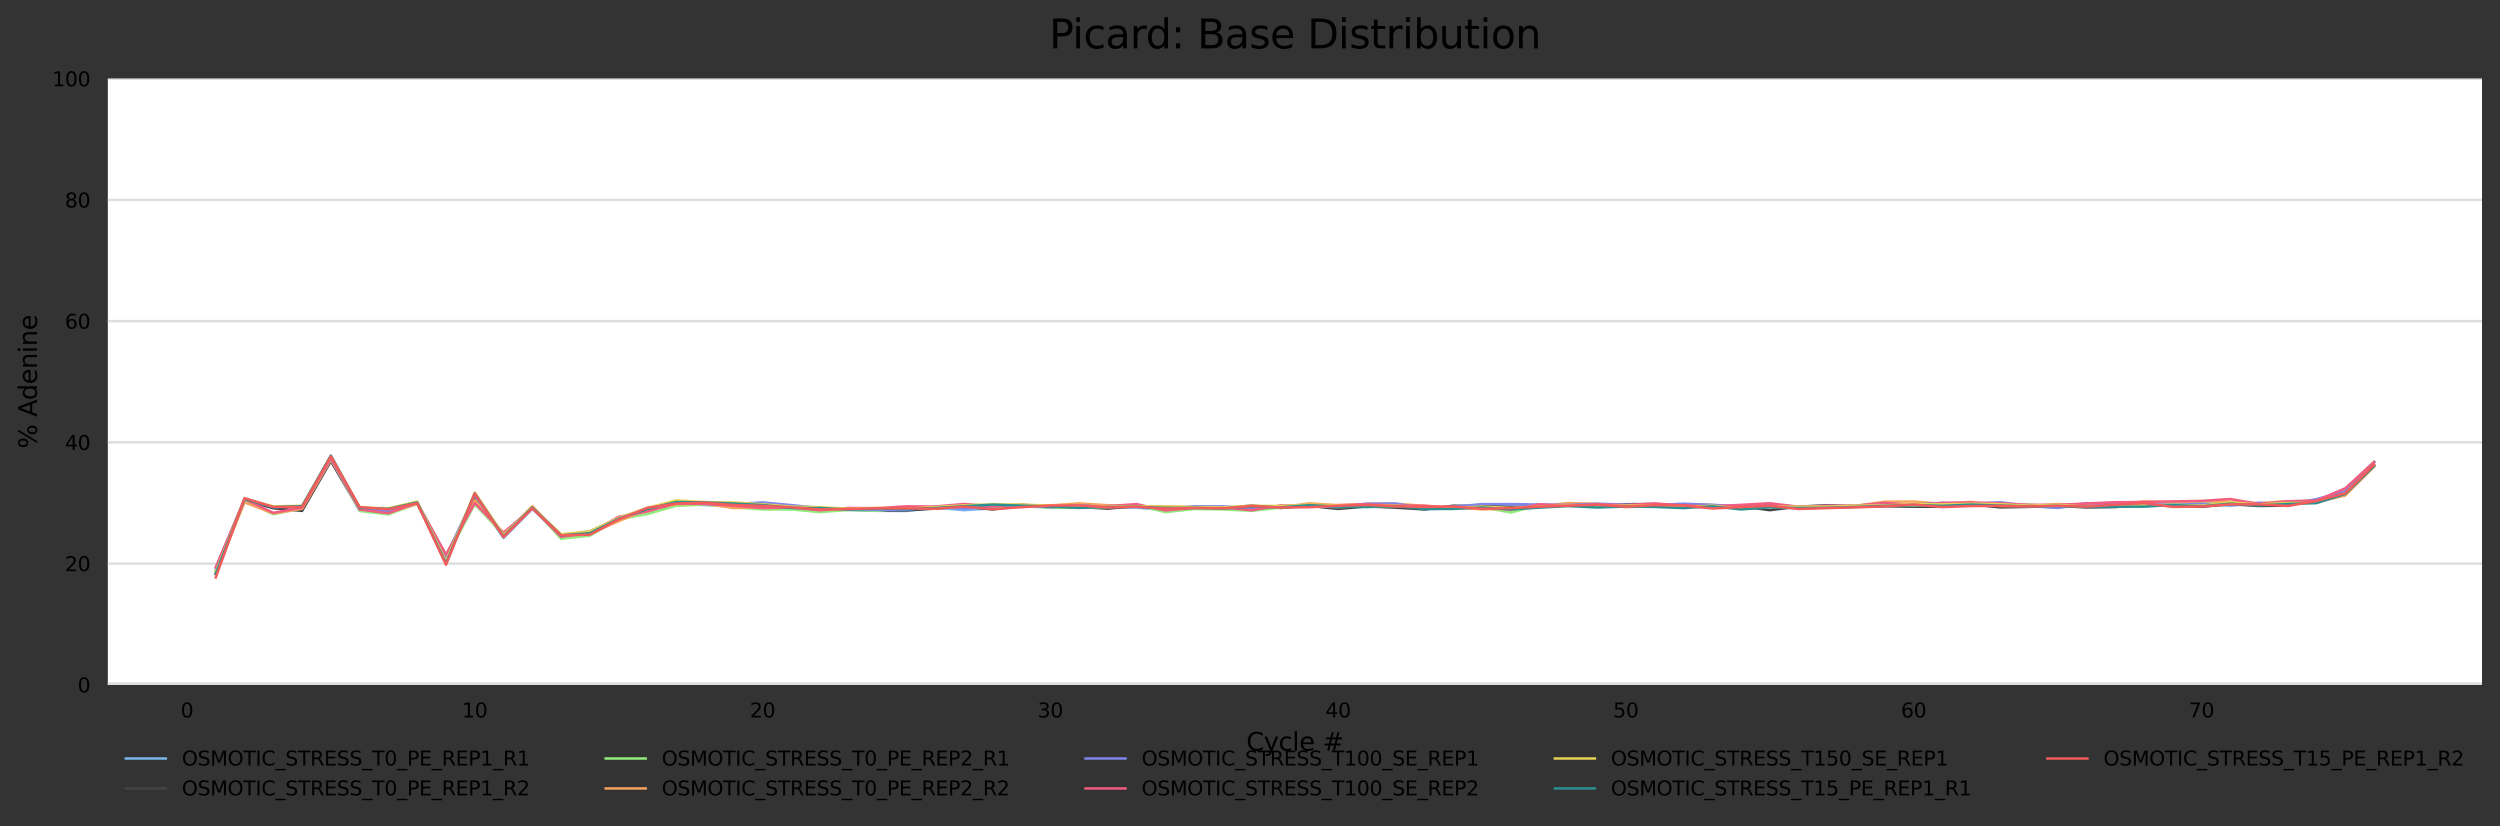 <?xml version="1.0" encoding="utf-8" standalone="no"?>
<!DOCTYPE svg PUBLIC "-//W3C//DTD SVG 1.1//EN"
  "http://www.w3.org/Graphics/SVG/1.1/DTD/svg11.dtd">
<svg xmlns:xlink="http://www.w3.org/1999/xlink" width="1000.278pt" height="330.542pt" viewBox="0 0 1000.278 330.542" xmlns="http://www.w3.org/2000/svg" version="1.1">
 <rect x="0" y="0" width="1000.278" height="330.542" fill="#333333" stroke="none"/>
 <defs>
  <style type="text/css">*{stroke-linejoin: round; stroke-linecap: butt}</style>
 </defs>
 <g id="figure_1">
  <g id="axes_1">
   <g id="patch_1">
    <path d="M 43.148 273.99 
L 993.078 273.99 
L 993.078 31.483 
L 43.148 31.483 
z
" style="fill: #ffffff"/>
   </g>
   <g id="matplotlib.axis_1">
    <g id="xtick_1">
     <g id="text_1">
      <!-- 0 -->
      <g transform="translate(72.267 287.069)scale(0.08 -0.08)">
       <defs>
        <path id="DejaVuSans-30" d="M 2034 4250 
Q 1547 4250 1301 3770 
Q 1056 3291 1056 2328 
Q 1056 1369 1301 889 
Q 1547 409 2034 409 
Q 2525 409 2770 889 
Q 3016 1369 3016 2328 
Q 3016 3291 2770 3770 
Q 2525 4250 2034 4250 
z
M 2034 4750 
Q 2819 4750 3233 4129 
Q 3647 3509 3647 2328 
Q 3647 1150 3233 529 
Q 2819 -91 2034 -91 
Q 1250 -91 836 529 
Q 422 1150 422 2328 
Q 422 3509 836 4129 
Q 1250 4750 2034 4750 
z
" transform="scale(0.016)"/>
       </defs>
       <use xlink:href="#DejaVuSans-30"/>
      </g>
     </g>
    </g>
    <g id="xtick_2">
     <g id="text_2">
      <!-- 10 -->
      <g transform="translate(184.865 287.069)scale(0.08 -0.08)">
       <defs>
        <path id="DejaVuSans-31" d="M 794 531 
L 1825 531 
L 1825 4091 
L 703 3866 
L 703 4441 
L 1819 4666 
L 2450 4666 
L 2450 531 
L 3481 531 
L 3481 0 
L 794 0 
L 794 531 
z
" transform="scale(0.016)"/>
       </defs>
       <use xlink:href="#DejaVuSans-31"/>
       <use xlink:href="#DejaVuSans-30" x="63.623"/>
      </g>
     </g>
    </g>
    <g id="xtick_3">
     <g id="text_3">
      <!-- 20 -->
      <g transform="translate(300.009 287.069)scale(0.08 -0.08)">
       <defs>
        <path id="DejaVuSans-32" d="M 1228 531 
L 3431 531 
L 3431 0 
L 469 0 
L 469 531 
Q 828 903 1448 1529 
Q 2069 2156 2228 2338 
Q 2531 2678 2651 2914 
Q 2772 3150 2772 3378 
Q 2772 3750 2511 3984 
Q 2250 4219 1831 4219 
Q 1534 4219 1204 4116 
Q 875 4013 500 3803 
L 500 4441 
Q 881 4594 1212 4672 
Q 1544 4750 1819 4750 
Q 2544 4750 2975 4387 
Q 3406 4025 3406 3419 
Q 3406 3131 3298 2873 
Q 3191 2616 2906 2266 
Q 2828 2175 2409 1742 
Q 1991 1309 1228 531 
z
" transform="scale(0.016)"/>
       </defs>
       <use xlink:href="#DejaVuSans-32"/>
       <use xlink:href="#DejaVuSans-30" x="63.623"/>
      </g>
     </g>
    </g>
    <g id="xtick_4">
     <g id="text_4">
      <!-- 30 -->
      <g transform="translate(415.152 287.069)scale(0.08 -0.08)">
       <defs>
        <path id="DejaVuSans-33" d="M 2597 2516 
Q 3050 2419 3304 2112 
Q 3559 1806 3559 1356 
Q 3559 666 3084 287 
Q 2609 -91 1734 -91 
Q 1441 -91 1130 -33 
Q 819 25 488 141 
L 488 750 
Q 750 597 1062 519 
Q 1375 441 1716 441 
Q 2309 441 2620 675 
Q 2931 909 2931 1356 
Q 2931 1769 2642 2001 
Q 2353 2234 1838 2234 
L 1294 2234 
L 1294 2753 
L 1863 2753 
Q 2328 2753 2575 2939 
Q 2822 3125 2822 3475 
Q 2822 3834 2567 4026 
Q 2313 4219 1838 4219 
Q 1578 4219 1281 4162 
Q 984 4106 628 3988 
L 628 4550 
Q 988 4650 1302 4700 
Q 1616 4750 1894 4750 
Q 2613 4750 3031 4423 
Q 3450 4097 3450 3541 
Q 3450 3153 3228 2886 
Q 3006 2619 2597 2516 
z
" transform="scale(0.016)"/>
       </defs>
       <use xlink:href="#DejaVuSans-33"/>
       <use xlink:href="#DejaVuSans-30" x="63.623"/>
      </g>
     </g>
    </g>
    <g id="xtick_5">
     <g id="text_5">
      <!-- 40 -->
      <g transform="translate(530.295 287.069)scale(0.08 -0.08)">
       <defs>
        <path id="DejaVuSans-34" d="M 2419 4116 
L 825 1625 
L 2419 1625 
L 2419 4116 
z
M 2253 4666 
L 3047 4666 
L 3047 1625 
L 3713 1625 
L 3713 1100 
L 3047 1100 
L 3047 0 
L 2419 0 
L 2419 1100 
L 313 1100 
L 313 1709 
L 2253 4666 
z
" transform="scale(0.016)"/>
       </defs>
       <use xlink:href="#DejaVuSans-34"/>
       <use xlink:href="#DejaVuSans-30" x="63.623"/>
      </g>
     </g>
    </g>
    <g id="xtick_6">
     <g id="text_6">
      <!-- 50 -->
      <g transform="translate(645.438 287.069)scale(0.08 -0.08)">
       <defs>
        <path id="DejaVuSans-35" d="M 691 4666 
L 3169 4666 
L 3169 4134 
L 1269 4134 
L 1269 2991 
Q 1406 3038 1543 3061 
Q 1681 3084 1819 3084 
Q 2600 3084 3056 2656 
Q 3513 2228 3513 1497 
Q 3513 744 3044 326 
Q 2575 -91 1722 -91 
Q 1428 -91 1123 -41 
Q 819 9 494 109 
L 494 744 
Q 775 591 1075 516 
Q 1375 441 1709 441 
Q 2250 441 2565 725 
Q 2881 1009 2881 1497 
Q 2881 1984 2565 2268 
Q 2250 2553 1709 2553 
Q 1456 2553 1204 2497 
Q 953 2441 691 2322 
L 691 4666 
z
" transform="scale(0.016)"/>
       </defs>
       <use xlink:href="#DejaVuSans-35"/>
       <use xlink:href="#DejaVuSans-30" x="63.623"/>
      </g>
     </g>
    </g>
    <g id="xtick_7">
     <g id="text_7">
      <!-- 60 -->
      <g transform="translate(760.581 287.069)scale(0.08 -0.08)">
       <defs>
        <path id="DejaVuSans-36" d="M 2113 2584 
Q 1688 2584 1439 2293 
Q 1191 2003 1191 1497 
Q 1191 994 1439 701 
Q 1688 409 2113 409 
Q 2538 409 2786 701 
Q 3034 994 3034 1497 
Q 3034 2003 2786 2293 
Q 2538 2584 2113 2584 
z
M 3366 4563 
L 3366 3988 
Q 3128 4100 2886 4159 
Q 2644 4219 2406 4219 
Q 1781 4219 1451 3797 
Q 1122 3375 1075 2522 
Q 1259 2794 1537 2939 
Q 1816 3084 2150 3084 
Q 2853 3084 3261 2657 
Q 3669 2231 3669 1497 
Q 3669 778 3244 343 
Q 2819 -91 2113 -91 
Q 1303 -91 875 529 
Q 447 1150 447 2328 
Q 447 3434 972 4092 
Q 1497 4750 2381 4750 
Q 2619 4750 2861 4703 
Q 3103 4656 3366 4563 
z
" transform="scale(0.016)"/>
       </defs>
       <use xlink:href="#DejaVuSans-36"/>
       <use xlink:href="#DejaVuSans-30" x="63.623"/>
      </g>
     </g>
    </g>
    <g id="xtick_8">
     <g id="text_8">
      <!-- 70 -->
      <g transform="translate(875.724 287.069)scale(0.08 -0.08)">
       <defs>
        <path id="DejaVuSans-37" d="M 525 4666 
L 3525 4666 
L 3525 4397 
L 1831 0 
L 1172 0 
L 2766 4134 
L 525 4134 
L 525 4666 
z
" transform="scale(0.016)"/>
       </defs>
       <use xlink:href="#DejaVuSans-37"/>
       <use xlink:href="#DejaVuSans-30" x="63.623"/>
      </g>
     </g>
    </g>
    <g id="text_9">
     <!-- Cycle # -->
     <g transform="translate(498.669 300.331)scale(0.1 -0.1)">
      <defs>
       <path id="DejaVuSans-43" d="M 4122 4306 
L 4122 3641 
Q 3803 3938 3442 4084 
Q 3081 4231 2675 4231 
Q 1875 4231 1450 3742 
Q 1025 3253 1025 2328 
Q 1025 1406 1450 917 
Q 1875 428 2675 428 
Q 3081 428 3442 575 
Q 3803 722 4122 1019 
L 4122 359 
Q 3791 134 3420 21 
Q 3050 -91 2638 -91 
Q 1578 -91 968 557 
Q 359 1206 359 2328 
Q 359 3453 968 4101 
Q 1578 4750 2638 4750 
Q 3056 4750 3426 4639 
Q 3797 4528 4122 4306 
z
" transform="scale(0.016)"/>
       <path id="DejaVuSans-79" d="M 2059 -325 
Q 1816 -950 1584 -1140 
Q 1353 -1331 966 -1331 
L 506 -1331 
L 506 -850 
L 844 -850 
Q 1081 -850 1212 -737 
Q 1344 -625 1503 -206 
L 1606 56 
L 191 3500 
L 800 3500 
L 1894 763 
L 2988 3500 
L 3597 3500 
L 2059 -325 
z
" transform="scale(0.016)"/>
       <path id="DejaVuSans-63" d="M 3122 3366 
L 3122 2828 
Q 2878 2963 2633 3030 
Q 2388 3097 2138 3097 
Q 1578 3097 1268 2742 
Q 959 2388 959 1747 
Q 959 1106 1268 751 
Q 1578 397 2138 397 
Q 2388 397 2633 464 
Q 2878 531 3122 666 
L 3122 134 
Q 2881 22 2623 -34 
Q 2366 -91 2075 -91 
Q 1284 -91 818 406 
Q 353 903 353 1747 
Q 353 2603 823 3093 
Q 1294 3584 2113 3584 
Q 2378 3584 2631 3529 
Q 2884 3475 3122 3366 
z
" transform="scale(0.016)"/>
       <path id="DejaVuSans-6c" d="M 603 4863 
L 1178 4863 
L 1178 0 
L 603 0 
L 603 4863 
z
" transform="scale(0.016)"/>
       <path id="DejaVuSans-65" d="M 3597 1894 
L 3597 1613 
L 953 1613 
Q 991 1019 1311 708 
Q 1631 397 2203 397 
Q 2534 397 2845 478 
Q 3156 559 3463 722 
L 3463 178 
Q 3153 47 2828 -22 
Q 2503 -91 2169 -91 
Q 1331 -91 842 396 
Q 353 884 353 1716 
Q 353 2575 817 3079 
Q 1281 3584 2069 3584 
Q 2775 3584 3186 3129 
Q 3597 2675 3597 1894 
z
M 3022 2063 
Q 3016 2534 2758 2815 
Q 2500 3097 2075 3097 
Q 1594 3097 1305 2825 
Q 1016 2553 972 2059 
L 3022 2063 
z
" transform="scale(0.016)"/>
       <path id="DejaVuSans-20" transform="scale(0.016)"/>
       <path id="DejaVuSans-23" d="M 3272 2816 
L 2363 2816 
L 2100 1772 
L 3016 1772 
L 3272 2816 
z
M 2803 4594 
L 2478 3297 
L 3391 3297 
L 3719 4594 
L 4219 4594 
L 3897 3297 
L 4872 3297 
L 4872 2816 
L 3775 2816 
L 3519 1772 
L 4513 1772 
L 4513 1294 
L 3397 1294 
L 3072 0 
L 2572 0 
L 2894 1294 
L 1978 1294 
L 1656 0 
L 1153 0 
L 1478 1294 
L 494 1294 
L 494 1772 
L 1594 1772 
L 1856 2816 
L 850 2816 
L 850 3297 
L 1978 3297 
L 2297 4594 
L 2803 4594 
z
" transform="scale(0.016)"/>
      </defs>
      <use xlink:href="#DejaVuSans-43"/>
      <use xlink:href="#DejaVuSans-79" x="69.824"/>
      <use xlink:href="#DejaVuSans-63" x="129.004"/>
      <use xlink:href="#DejaVuSans-6c" x="183.984"/>
      <use xlink:href="#DejaVuSans-65" x="211.768"/>
      <use xlink:href="#DejaVuSans-20" x="273.291"/>
      <use xlink:href="#DejaVuSans-23" x="305.078"/>
     </g>
    </g>
   </g>
   <g id="matplotlib.axis_2">
    <g id="ytick_1">
     <g id="line2d_1">
      <path d="M 43.148 273.99 
L 993.078 273.99 
" clip-path="url(#p96f7b17526)" style="fill: none; stroke: #dedede; stroke-linecap: square"/>
     </g>
     <g id="text_10">
      <!-- 0 -->
      <g transform="translate(31.058 277.029)scale(0.08 -0.08)">
       <use xlink:href="#DejaVuSans-30"/>
      </g>
     </g>
    </g>
    <g id="ytick_2">
     <g id="line2d_2">
      <path d="M 43.148 225.489 
L 993.078 225.489 
" clip-path="url(#p96f7b17526)" style="fill: none; stroke: #dedede; stroke-linecap: square"/>
     </g>
     <g id="text_11">
      <!-- 20 -->
      <g transform="translate(25.968 228.528)scale(0.08 -0.08)">
       <use xlink:href="#DejaVuSans-32"/>
       <use xlink:href="#DejaVuSans-30" x="63.623"/>
      </g>
     </g>
    </g>
    <g id="ytick_3">
     <g id="line2d_3">
      <path d="M 43.148 176.987 
L 993.078 176.987 
" clip-path="url(#p96f7b17526)" style="fill: none; stroke: #dedede; stroke-linecap: square"/>
     </g>
     <g id="text_12">
      <!-- 40 -->
      <g transform="translate(25.968 180.027)scale(0.08 -0.08)">
       <use xlink:href="#DejaVuSans-34"/>
       <use xlink:href="#DejaVuSans-30" x="63.623"/>
      </g>
     </g>
    </g>
    <g id="ytick_4">
     <g id="line2d_4">
      <path d="M 43.148 128.486 
L 993.078 128.486 
" clip-path="url(#p96f7b17526)" style="fill: none; stroke: #dedede; stroke-linecap: square"/>
     </g>
     <g id="text_13">
      <!-- 60 -->
      <g transform="translate(25.968 131.525)scale(0.08 -0.08)">
       <use xlink:href="#DejaVuSans-36"/>
       <use xlink:href="#DejaVuSans-30" x="63.623"/>
      </g>
     </g>
    </g>
    <g id="ytick_5">
     <g id="line2d_5">
      <path d="M 43.148 79.984 
L 993.078 79.984 
" clip-path="url(#p96f7b17526)" style="fill: none; stroke: #dedede; stroke-linecap: square"/>
     </g>
     <g id="text_14">
      <!-- 80 -->
      <g transform="translate(25.968 83.024)scale(0.08 -0.08)">
       <defs>
        <path id="DejaVuSans-38" d="M 2034 2216 
Q 1584 2216 1326 1975 
Q 1069 1734 1069 1313 
Q 1069 891 1326 650 
Q 1584 409 2034 409 
Q 2484 409 2743 651 
Q 3003 894 3003 1313 
Q 3003 1734 2745 1975 
Q 2488 2216 2034 2216 
z
M 1403 2484 
Q 997 2584 770 2862 
Q 544 3141 544 3541 
Q 544 4100 942 4425 
Q 1341 4750 2034 4750 
Q 2731 4750 3128 4425 
Q 3525 4100 3525 3541 
Q 3525 3141 3298 2862 
Q 3072 2584 2669 2484 
Q 3125 2378 3379 2068 
Q 3634 1759 3634 1313 
Q 3634 634 3220 271 
Q 2806 -91 2034 -91 
Q 1263 -91 848 271 
Q 434 634 434 1313 
Q 434 1759 690 2068 
Q 947 2378 1403 2484 
z
M 1172 3481 
Q 1172 3119 1398 2916 
Q 1625 2713 2034 2713 
Q 2441 2713 2670 2916 
Q 2900 3119 2900 3481 
Q 2900 3844 2670 4047 
Q 2441 4250 2034 4250 
Q 1625 4250 1398 4047 
Q 1172 3844 1172 3481 
z
" transform="scale(0.016)"/>
       </defs>
       <use xlink:href="#DejaVuSans-38"/>
       <use xlink:href="#DejaVuSans-30" x="63.623"/>
      </g>
     </g>
    </g>
    <g id="ytick_6">
     <g id="line2d_6">
      <path d="M 43.148 31.483 
L 993.078 31.483 
" clip-path="url(#p96f7b17526)" style="fill: none; stroke: #dedede; stroke-linecap: square"/>
     </g>
     <g id="text_15">
      <!-- 100 -->
      <g transform="translate(20.878 34.522)scale(0.08 -0.08)">
       <use xlink:href="#DejaVuSans-31"/>
       <use xlink:href="#DejaVuSans-30" x="63.623"/>
       <use xlink:href="#DejaVuSans-30" x="127.246"/>
      </g>
     </g>
    </g>
    <g id="text_16">
     <!-- % Adenine -->
     <g transform="translate(14.798 179.463)rotate(-90)scale(0.1 -0.1)">
      <defs>
       <path id="DejaVuSans-25" d="M 4653 2053 
Q 4381 2053 4226 1822 
Q 4072 1591 4072 1178 
Q 4072 772 4226 539 
Q 4381 306 4653 306 
Q 4919 306 5073 539 
Q 5228 772 5228 1178 
Q 5228 1588 5073 1820 
Q 4919 2053 4653 2053 
z
M 4653 2450 
Q 5147 2450 5437 2106 
Q 5728 1763 5728 1178 
Q 5728 594 5436 251 
Q 5144 -91 4653 -91 
Q 4153 -91 3862 251 
Q 3572 594 3572 1178 
Q 3572 1766 3864 2108 
Q 4156 2450 4653 2450 
z
M 1428 4353 
Q 1159 4353 1004 4120 
Q 850 3888 850 3481 
Q 850 3069 1003 2837 
Q 1156 2606 1428 2606 
Q 1700 2606 1854 2837 
Q 2009 3069 2009 3481 
Q 2009 3884 1853 4118 
Q 1697 4353 1428 4353 
z
M 4250 4750 
L 4750 4750 
L 1831 -91 
L 1331 -91 
L 4250 4750 
z
M 1428 4750 
Q 1922 4750 2215 4408 
Q 2509 4066 2509 3481 
Q 2509 2891 2217 2550 
Q 1925 2209 1428 2209 
Q 931 2209 642 2551 
Q 353 2894 353 3481 
Q 353 4063 643 4406 
Q 934 4750 1428 4750 
z
" transform="scale(0.016)"/>
       <path id="DejaVuSans-41" d="M 2188 4044 
L 1331 1722 
L 3047 1722 
L 2188 4044 
z
M 1831 4666 
L 2547 4666 
L 4325 0 
L 3669 0 
L 3244 1197 
L 1141 1197 
L 716 0 
L 50 0 
L 1831 4666 
z
" transform="scale(0.016)"/>
       <path id="DejaVuSans-64" d="M 2906 2969 
L 2906 4863 
L 3481 4863 
L 3481 0 
L 2906 0 
L 2906 525 
Q 2725 213 2448 61 
Q 2172 -91 1784 -91 
Q 1150 -91 751 415 
Q 353 922 353 1747 
Q 353 2572 751 3078 
Q 1150 3584 1784 3584 
Q 2172 3584 2448 3432 
Q 2725 3281 2906 2969 
z
M 947 1747 
Q 947 1113 1208 752 
Q 1469 391 1925 391 
Q 2381 391 2643 752 
Q 2906 1113 2906 1747 
Q 2906 2381 2643 2742 
Q 2381 3103 1925 3103 
Q 1469 3103 1208 2742 
Q 947 2381 947 1747 
z
" transform="scale(0.016)"/>
       <path id="DejaVuSans-6e" d="M 3513 2113 
L 3513 0 
L 2938 0 
L 2938 2094 
Q 2938 2591 2744 2837 
Q 2550 3084 2163 3084 
Q 1697 3084 1428 2787 
Q 1159 2491 1159 1978 
L 1159 0 
L 581 0 
L 581 3500 
L 1159 3500 
L 1159 2956 
Q 1366 3272 1645 3428 
Q 1925 3584 2291 3584 
Q 2894 3584 3203 3211 
Q 3513 2838 3513 2113 
z
" transform="scale(0.016)"/>
       <path id="DejaVuSans-69" d="M 603 3500 
L 1178 3500 
L 1178 0 
L 603 0 
L 603 3500 
z
M 603 4863 
L 1178 4863 
L 1178 4134 
L 603 4134 
L 603 4863 
z
" transform="scale(0.016)"/>
      </defs>
      <use xlink:href="#DejaVuSans-25"/>
      <use xlink:href="#DejaVuSans-20" x="95.02"/>
      <use xlink:href="#DejaVuSans-41" x="126.807"/>
      <use xlink:href="#DejaVuSans-64" x="193.465"/>
      <use xlink:href="#DejaVuSans-65" x="256.941"/>
      <use xlink:href="#DejaVuSans-6e" x="318.465"/>
      <use xlink:href="#DejaVuSans-69" x="381.844"/>
      <use xlink:href="#DejaVuSans-6e" x="409.627"/>
      <use xlink:href="#DejaVuSans-65" x="473.006"/>
     </g>
    </g>
   </g>
   <g id="line2d_7">
    <path d="M 86.327 228.078 
L 97.841 200.052 
L 109.355 203.229 
L 120.87 202.868 
L 132.384 183.324 
L 143.898 203.867 
L 155.413 205.1 
L 166.927 201.576 
L 178.441 223.505 
L 189.955 198.478 
L 201.47 215.285 
L 212.984 203.605 
L 224.498 214.473 
L 236.013 213.459 
L 247.527 207.683 
L 259.041 203.838 
L 270.556 201.68 
L 282.07 202.101 
L 293.584 202.323 
L 305.099 201.64 
L 316.613 202.279 
L 328.127 203.569 
L 339.641 204.084 
L 351.156 204.391 
L 362.67 204.454 
L 374.184 203.152 
L 385.699 204.135 
L 397.213 203.443 
L 408.727 202.577 
L 420.242 203.053 
L 431.756 202.405 
L 443.27 203.159 
L 454.784 203.104 
L 466.299 204.11 
L 477.813 202.913 
L 489.327 202.984 
L 500.842 203.768 
L 512.356 202.708 
L 523.87 202.149 
L 535.385 203.339 
L 546.899 201.772 
L 558.413 201.712 
L 569.927 203.854 
L 581.442 203.333 
L 592.956 201.842 
L 604.47 202.393 
L 615.985 202.288 
L 627.499 201.982 
L 639.013 201.81 
L 650.528 202.264 
L 662.042 202.465 
L 673.556 201.865 
L 685.071 202.394 
L 696.585 203.091 
L 708.099 202.287 
L 719.613 203.178 
L 731.128 202.993 
L 742.642 202.764 
L 754.156 201.475 
L 765.671 202.131 
L 777.185 201.884 
L 788.699 201.807 
L 800.214 201.614 
L 811.728 202.535 
L 823.242 203.218 
L 834.756 201.787 
L 846.271 202.236 
L 857.785 201.782 
L 869.299 201.776 
L 880.814 201.525 
L 892.328 202.38 
L 903.842 201.287 
L 915.357 202.1 
L 926.871 199.762 
L 938.385 196.925 
L 949.899 185.145 
" clip-path="url(#p96f7b17526)" style="fill: none; stroke: #7cb5ec; stroke-linecap: square"/>
   </g>
   <g id="line2d_8">
    <path d="M 86.327 229.681 
L 97.841 200.062 
L 109.355 203.358 
L 120.87 204.417 
L 132.384 184.512 
L 143.898 204.065 
L 155.413 203.852 
L 166.927 201.254 
L 178.441 222.322 
L 189.955 199.685 
L 201.47 214.483 
L 212.984 203.036 
L 224.498 214.092 
L 236.013 214.132 
L 247.527 207.51 
L 259.041 203.655 
L 270.556 202.16 
L 282.07 200.918 
L 293.584 202.011 
L 305.099 202.709 
L 316.613 203.511 
L 328.127 203.99 
L 339.641 203.85 
L 351.156 204.262 
L 362.67 204.207 
L 374.184 203.499 
L 385.699 202.649 
L 397.213 203.848 
L 408.727 202.519 
L 420.242 202.331 
L 431.756 202.897 
L 443.27 203.511 
L 454.784 202.465 
L 466.299 203.89 
L 477.813 202.774 
L 489.327 203.36 
L 500.842 202.269 
L 512.356 203.264 
L 523.87 202.413 
L 535.385 203.632 
L 546.899 202.634 
L 558.413 203.125 
L 569.927 203.82 
L 581.442 202.348 
L 592.956 202.433 
L 604.47 202.861 
L 615.985 202.834 
L 627.499 201.606 
L 639.013 202.688 
L 650.528 201.733 
L 662.042 201.658 
L 673.556 202.188 
L 685.071 203.105 
L 696.585 202.558 
L 708.099 204.138 
L 719.613 202.72 
L 731.128 202.129 
L 742.642 202.635 
L 754.156 202.556 
L 765.671 202.742 
L 777.185 202.773 
L 788.699 201.807 
L 800.214 203.006 
L 811.728 202.817 
L 823.242 202.385 
L 834.756 203.025 
L 846.271 202.891 
L 857.785 201.965 
L 869.299 202.304 
L 880.814 202.787 
L 892.328 201.722 
L 903.842 202.451 
L 915.357 202.281 
L 926.871 200.052 
L 938.385 197.085 
L 949.899 186.253 
" clip-path="url(#p96f7b17526)" style="fill: none; stroke: #434348; stroke-linecap: square"/>
   </g>
   <g id="line2d_9">
    <path d="M 86.327 227.999 
L 97.841 200.123 
L 109.355 205.794 
L 120.87 203.334 
L 132.384 183.367 
L 143.898 204.471 
L 155.413 205.818 
L 166.927 201.548 
L 178.441 223.266 
L 189.955 201.729 
L 201.47 213.992 
L 212.984 202.974 
L 224.498 215.58 
L 236.013 214.323 
L 247.527 207.689 
L 259.041 205.674 
L 270.556 202.354 
L 282.07 201.915 
L 293.584 202.956 
L 305.099 203.852 
L 316.613 203.84 
L 328.127 204.91 
L 339.641 204.026 
L 351.156 204.399 
L 362.67 203.134 
L 374.184 203.181 
L 385.699 202.429 
L 397.213 203.258 
L 408.727 201.997 
L 420.242 203.243 
L 431.756 203.189 
L 443.27 202.922 
L 454.784 202.128 
L 466.299 204.918 
L 477.813 203.691 
L 489.327 203.84 
L 500.842 204.415 
L 512.356 203.086 
L 523.87 202.52 
L 535.385 202.892 
L 546.899 202.577 
L 558.413 202.537 
L 569.927 202.621 
L 581.442 203.199 
L 592.956 202.922 
L 604.47 205.07 
L 615.985 202.156 
L 627.499 202.142 
L 639.013 202.245 
L 650.528 202.587 
L 662.042 201.867 
L 673.556 202.332 
L 685.071 202.787 
L 696.585 202.589 
L 708.099 201.74 
L 719.613 203.434 
L 731.128 202.819 
L 742.642 202.48 
L 754.156 201.689 
L 765.671 202.278 
L 777.185 201.992 
L 788.699 201.84 
L 800.214 201.887 
L 811.728 201.877 
L 823.242 202.562 
L 834.756 201.939 
L 846.271 201.703 
L 857.785 201.261 
L 869.299 201.085 
L 880.814 200.738 
L 892.328 200.719 
L 903.842 201.823 
L 915.357 200.689 
L 926.871 200.17 
L 938.385 195.731 
L 949.899 184.755 
" clip-path="url(#p96f7b17526)" style="fill: none; stroke: #90ed7d; stroke-linecap: square"/>
   </g>
   <g id="line2d_10">
    <path d="M 86.327 229.021 
L 97.841 201.025 
L 109.355 205.415 
L 120.87 203.593 
L 132.384 183.975 
L 143.898 203.1 
L 155.413 205.199 
L 166.927 201.65 
L 178.441 223.338 
L 189.955 199.985 
L 201.47 214.22 
L 212.984 202.492 
L 224.498 214.443 
L 236.013 213.523 
L 247.527 208.531 
L 259.041 203.912 
L 270.556 201.783 
L 282.07 201.518 
L 293.584 203.286 
L 305.099 202.95 
L 316.613 202.599 
L 328.127 203.744 
L 339.641 203.663 
L 351.156 203.589 
L 362.67 203.557 
L 374.184 203.479 
L 385.699 202.223 
L 397.213 202.44 
L 408.727 202.465 
L 420.242 202.216 
L 431.756 201.401 
L 443.27 202.144 
L 454.784 202.663 
L 466.299 202.632 
L 477.813 202.863 
L 489.327 203.372 
L 500.842 202.904 
L 512.356 203.01 
L 523.87 201.373 
L 535.385 202.131 
L 546.899 201.611 
L 558.413 201.557 
L 569.927 202.352 
L 581.442 203.019 
L 592.956 203.811 
L 604.47 203.525 
L 615.985 202.425 
L 627.499 201.284 
L 639.013 201.565 
L 650.528 202.944 
L 662.042 202.275 
L 673.556 201.809 
L 685.071 201.953 
L 696.585 203.549 
L 708.099 202.691 
L 719.613 203.106 
L 731.128 202.629 
L 742.642 202.33 
L 754.156 200.724 
L 765.671 200.658 
L 777.185 201.582 
L 788.699 200.796 
L 800.214 202.49 
L 811.728 202.451 
L 823.242 201.668 
L 834.756 202.291 
L 846.271 201.504 
L 857.785 200.611 
L 869.299 200.92 
L 880.814 200.504 
L 892.328 200.745 
L 903.842 201.333 
L 915.357 200.52 
L 926.871 200.921 
L 938.385 198.247 
L 949.899 186.724 
" clip-path="url(#p96f7b17526)" style="fill: none; stroke: #f7a35c; stroke-linecap: square"/>
   </g>
   <g id="line2d_11">
    <path d="M 86.327 227.184 
L 97.841 199.664 
L 109.355 202.888 
L 120.87 202.587 
L 132.384 183.389 
L 143.898 203.838 
L 155.413 204.492 
L 166.927 201.289 
L 178.441 222.823 
L 189.955 197.858 
L 201.47 214.72 
L 212.984 203.392 
L 224.498 214.045 
L 236.013 212.56 
L 247.527 207.306 
L 259.041 203.298 
L 270.556 201.092 
L 282.07 201.663 
L 293.584 201.653 
L 305.099 201.004 
L 316.613 202.094 
L 328.127 203.246 
L 339.641 203.724 
L 351.156 204.025 
L 362.67 203.978 
L 374.184 202.733 
L 385.699 203.537 
L 397.213 202.618 
L 408.727 202.026 
L 420.242 203.008 
L 431.756 202.192 
L 443.27 202.83 
L 454.784 202.812 
L 466.299 203.489 
L 477.813 202.637 
L 489.327 202.565 
L 500.842 203.485 
L 512.356 202.467 
L 523.87 202.232 
L 535.385 202.911 
L 546.899 201.512 
L 558.413 201.454 
L 569.927 203.401 
L 581.442 202.772 
L 592.956 201.699 
L 604.47 201.688 
L 615.985 201.859 
L 627.499 202.043 
L 639.013 201.529 
L 650.528 201.909 
L 662.042 202.088 
L 673.556 201.527 
L 685.071 201.992 
L 696.585 202.515 
L 708.099 201.812 
L 719.613 202.702 
L 731.128 202.422 
L 742.642 202.383 
L 754.156 201.519 
L 765.671 201.893 
L 777.185 201.192 
L 788.699 201.491 
L 800.214 200.959 
L 811.728 202.291 
L 823.242 203.194 
L 834.756 201.305 
L 846.271 201.727 
L 857.785 201.362 
L 869.299 201.914 
L 880.814 201.607 
L 892.328 201.909 
L 903.842 201.177 
L 915.357 201.722 
L 926.871 199.753 
L 938.385 196.432 
L 949.899 184.901 
" clip-path="url(#p96f7b17526)" style="fill: none; stroke: #8085e9; stroke-linecap: square"/>
   </g>
   <g id="line2d_12">
    <path d="M 86.327 226.97 
L 97.841 199.718 
L 109.355 205.188 
L 120.87 203.071 
L 132.384 183.135 
L 143.898 203.881 
L 155.413 205.355 
L 166.927 201.069 
L 178.441 221.931 
L 189.955 201.288 
L 201.47 213.103 
L 212.984 203.289 
L 224.498 214.782 
L 236.013 213.193 
L 247.527 206.796 
L 259.041 204.686 
L 270.556 201.346 
L 282.07 201.661 
L 293.584 202.331 
L 305.099 203.283 
L 316.613 203.064 
L 328.127 204.177 
L 339.641 203.231 
L 351.156 203.322 
L 362.67 202.575 
L 374.184 202.665 
L 385.699 201.636 
L 397.213 202.504 
L 408.727 201.874 
L 420.242 202.73 
L 431.756 202.983 
L 443.27 202.471 
L 454.784 201.702 
L 466.299 204.232 
L 477.813 203.21 
L 489.327 203.069 
L 500.842 204.174 
L 512.356 202.223 
L 523.87 202.511 
L 535.385 202.093 
L 546.899 201.831 
L 558.413 202.256 
L 569.927 202.357 
L 581.442 203.296 
L 592.956 202.847 
L 604.47 204.043 
L 615.985 201.765 
L 627.499 202.434 
L 639.013 201.834 
L 650.528 202.124 
L 662.042 201.421 
L 673.556 202.236 
L 685.071 202.573 
L 696.585 201.994 
L 708.099 201.344 
L 719.613 202.771 
L 731.128 202.373 
L 742.642 202.331 
L 754.156 201.202 
L 765.671 202.112 
L 777.185 201.173 
L 788.699 201.055 
L 800.214 201.394 
L 811.728 201.989 
L 823.242 202.021 
L 834.756 201.445 
L 846.271 200.932 
L 857.785 200.884 
L 869.299 200.607 
L 880.814 200.424 
L 892.328 199.643 
L 903.842 201.665 
L 915.357 200.552 
L 926.871 200.294 
L 938.385 195.358 
L 949.899 184.829 
" clip-path="url(#p96f7b17526)" style="fill: none; stroke: #f15c80; stroke-linecap: square"/>
   </g>
   <g id="line2d_13">
    <path d="M 86.327 228.965 
L 97.841 199.59 
L 109.355 202.591 
L 120.87 202.365 
L 132.384 182.465 
L 143.898 203.008 
L 155.413 203.38 
L 166.927 200.684 
L 178.441 224.625 
L 189.955 197.07 
L 201.47 214.072 
L 212.984 203.067 
L 224.498 213.714 
L 236.013 212.552 
L 247.527 207.268 
L 259.041 203.193 
L 270.556 200.218 
L 282.07 200.888 
L 293.584 201.031 
L 305.099 201.756 
L 316.613 202.708 
L 328.127 202.923 
L 339.641 203.593 
L 351.156 203.233 
L 362.67 203.533 
L 374.184 202.886 
L 385.699 202.193 
L 397.213 201.741 
L 408.727 201.886 
L 420.242 202.31 
L 431.756 203.017 
L 443.27 202.726 
L 454.784 202.542 
L 466.299 202.705 
L 477.813 202.936 
L 489.327 203.006 
L 500.842 202.325 
L 512.356 202.478 
L 523.87 201.959 
L 535.385 202.23 
L 546.899 202.463 
L 558.413 202.281 
L 569.927 203.322 
L 581.442 203.259 
L 592.956 202.687 
L 604.47 203.233 
L 615.985 202.734 
L 627.499 202.239 
L 639.013 202.647 
L 650.528 202.298 
L 662.042 202.302 
L 673.556 203.072 
L 685.071 202.314 
L 696.585 203.552 
L 708.099 202.716 
L 719.613 202.741 
L 731.128 202.706 
L 742.642 202.342 
L 754.156 202.232 
L 765.671 201.673 
L 777.185 201.797 
L 788.699 201.558 
L 800.214 201.73 
L 811.728 202.33 
L 823.242 201.997 
L 834.756 202.673 
L 846.271 202.533 
L 857.785 202.234 
L 869.299 201.92 
L 880.814 202.309 
L 892.328 201.039 
L 903.842 201.823 
L 915.357 201.256 
L 926.871 201.265 
L 938.385 197.314 
L 949.899 186.355 
" clip-path="url(#p96f7b17526)" style="fill: none; stroke: #e4d354; stroke-linecap: square"/>
   </g>
   <g id="line2d_14">
    <path d="M 86.327 229.551 
L 97.841 199.703 
L 109.355 202.936 
L 120.87 202.503 
L 132.384 182.273 
L 143.898 203.183 
L 155.413 203.613 
L 166.927 201.041 
L 178.441 225.457 
L 189.955 197.441 
L 201.47 214.634 
L 212.984 203.081 
L 224.498 214.198 
L 236.013 213.341 
L 247.527 207.599 
L 259.041 203.646 
L 270.556 200.886 
L 282.07 201.029 
L 293.584 201.486 
L 305.099 202.067 
L 316.613 203.256 
L 328.127 203.273 
L 339.641 203.897 
L 351.156 203.474 
L 362.67 203.737 
L 374.184 203.277 
L 385.699 202.566 
L 397.213 201.908 
L 408.727 202.304 
L 420.242 202.648 
L 431.756 203.211 
L 443.27 202.904 
L 454.784 202.777 
L 466.299 203.216 
L 477.813 203.22 
L 489.327 203.432 
L 500.842 202.68 
L 512.356 202.994 
L 523.87 202.131 
L 535.385 202.685 
L 546.899 202.887 
L 558.413 202.454 
L 569.927 203.603 
L 581.442 203.653 
L 592.956 203.036 
L 604.47 203.829 
L 615.985 203.117 
L 627.499 202.484 
L 639.013 203.06 
L 650.528 202.662 
L 662.042 202.819 
L 673.556 203.297 
L 685.071 202.589 
L 696.585 203.831 
L 708.099 202.995 
L 719.613 203.276 
L 731.128 203.183 
L 742.642 202.835 
L 754.156 202.411 
L 765.671 202.068 
L 777.185 202.396 
L 788.699 201.884 
L 800.214 202.294 
L 811.728 202.606 
L 823.242 202.443 
L 834.756 202.827 
L 846.271 202.757 
L 857.785 202.727 
L 869.299 202.047 
L 880.814 202.579 
L 892.328 201.546 
L 903.842 202.246 
L 915.357 201.66 
L 926.871 201.286 
L 938.385 197.599 
L 949.899 186.45 
" clip-path="url(#p96f7b17526)" style="fill: none; stroke: #2b908f; stroke-linecap: square"/>
   </g>
   <g id="line2d_15">
    <path d="M 86.327 231.05 
L 97.841 199.321 
L 109.355 202.836 
L 120.87 202.864 
L 132.384 182.603 
L 143.898 202.887 
L 155.413 203.764 
L 166.927 201.339 
L 178.441 225.951 
L 189.955 197.451 
L 201.47 214.889 
L 212.984 203.389 
L 224.498 214.179 
L 236.013 213.928 
L 247.527 207.837 
L 259.041 203.179 
L 270.556 201.481 
L 282.07 201.116 
L 293.584 202.071 
L 305.099 202.401 
L 316.613 202.972 
L 328.127 203.828 
L 339.641 203.668 
L 351.156 203.368 
L 362.67 203.403 
L 374.184 203.548 
L 385.699 202.714 
L 397.213 203.709 
L 408.727 202.93 
L 420.242 202.265 
L 431.756 202.202 
L 443.27 203.052 
L 454.784 202.767 
L 466.299 203.477 
L 477.813 203.262 
L 489.327 203.392 
L 500.842 202.448 
L 512.356 203.052 
L 523.87 202.948 
L 535.385 202.324 
L 546.899 202.041 
L 558.413 202.556 
L 569.927 202.81 
L 581.442 202.669 
L 592.956 203.565 
L 604.47 203.303 
L 615.985 202.718 
L 627.499 202.331 
L 639.013 201.922 
L 650.528 202.715 
L 662.042 202.108 
L 673.556 202.243 
L 685.071 203.453 
L 696.585 202.886 
L 708.099 202.349 
L 719.613 203.654 
L 731.128 203.291 
L 742.642 202.986 
L 754.156 202.592 
L 765.671 201.855 
L 777.185 202.889 
L 788.699 202.483 
L 800.214 202.392 
L 811.728 202.649 
L 823.242 202.376 
L 834.756 202.688 
L 846.271 201.952 
L 857.785 201.28 
L 869.299 202.826 
L 880.814 202.667 
L 892.328 201.817 
L 903.842 201.786 
L 915.357 202.442 
L 926.871 200.442 
L 938.385 197.325 
L 949.899 185.944 
" clip-path="url(#p96f7b17526)" style="fill: none; stroke: #f45b5b; stroke-linecap: square"/>
   </g>
   <g id="line2d_16">
    <path d="M 43.148 273.99 
L 993.078 273.99 
" clip-path="url(#p96f7b17526)" style="fill: none; stroke: #dedede; stroke-width: 2; stroke-linecap: square"/>
   </g>
   <g id="text_17">
    <!-- Picard: Base Distribution -->
    <g transform="translate(419.787 19.358)scale(0.16 -0.16)">
     <defs>
      <path id="DejaVuSans-50" d="M 1259 4147 
L 1259 2394 
L 2053 2394 
Q 2494 2394 2734 2622 
Q 2975 2850 2975 3272 
Q 2975 3691 2734 3919 
Q 2494 4147 2053 4147 
L 1259 4147 
z
M 628 4666 
L 2053 4666 
Q 2838 4666 3239 4311 
Q 3641 3956 3641 3272 
Q 3641 2581 3239 2228 
Q 2838 1875 2053 1875 
L 1259 1875 
L 1259 0 
L 628 0 
L 628 4666 
z
" transform="scale(0.016)"/>
      <path id="DejaVuSans-61" d="M 2194 1759 
Q 1497 1759 1228 1600 
Q 959 1441 959 1056 
Q 959 750 1161 570 
Q 1363 391 1709 391 
Q 2188 391 2477 730 
Q 2766 1069 2766 1631 
L 2766 1759 
L 2194 1759 
z
M 3341 1997 
L 3341 0 
L 2766 0 
L 2766 531 
Q 2569 213 2275 61 
Q 1981 -91 1556 -91 
Q 1019 -91 701 211 
Q 384 513 384 1019 
Q 384 1609 779 1909 
Q 1175 2209 1959 2209 
L 2766 2209 
L 2766 2266 
Q 2766 2663 2505 2880 
Q 2244 3097 1772 3097 
Q 1472 3097 1187 3025 
Q 903 2953 641 2809 
L 641 3341 
Q 956 3463 1253 3523 
Q 1550 3584 1831 3584 
Q 2591 3584 2966 3190 
Q 3341 2797 3341 1997 
z
" transform="scale(0.016)"/>
      <path id="DejaVuSans-72" d="M 2631 2963 
Q 2534 3019 2420 3045 
Q 2306 3072 2169 3072 
Q 1681 3072 1420 2755 
Q 1159 2438 1159 1844 
L 1159 0 
L 581 0 
L 581 3500 
L 1159 3500 
L 1159 2956 
Q 1341 3275 1631 3429 
Q 1922 3584 2338 3584 
Q 2397 3584 2469 3576 
Q 2541 3569 2628 3553 
L 2631 2963 
z
" transform="scale(0.016)"/>
      <path id="DejaVuSans-3a" d="M 750 794 
L 1409 794 
L 1409 0 
L 750 0 
L 750 794 
z
M 750 3309 
L 1409 3309 
L 1409 2516 
L 750 2516 
L 750 3309 
z
" transform="scale(0.016)"/>
      <path id="DejaVuSans-42" d="M 1259 2228 
L 1259 519 
L 2272 519 
Q 2781 519 3026 730 
Q 3272 941 3272 1375 
Q 3272 1813 3026 2020 
Q 2781 2228 2272 2228 
L 1259 2228 
z
M 1259 4147 
L 1259 2741 
L 2194 2741 
Q 2656 2741 2882 2914 
Q 3109 3088 3109 3444 
Q 3109 3797 2882 3972 
Q 2656 4147 2194 4147 
L 1259 4147 
z
M 628 4666 
L 2241 4666 
Q 2963 4666 3353 4366 
Q 3744 4066 3744 3513 
Q 3744 3084 3544 2831 
Q 3344 2578 2956 2516 
Q 3422 2416 3680 2098 
Q 3938 1781 3938 1306 
Q 3938 681 3513 340 
Q 3088 0 2303 0 
L 628 0 
L 628 4666 
z
" transform="scale(0.016)"/>
      <path id="DejaVuSans-73" d="M 2834 3397 
L 2834 2853 
Q 2591 2978 2328 3040 
Q 2066 3103 1784 3103 
Q 1356 3103 1142 2972 
Q 928 2841 928 2578 
Q 928 2378 1081 2264 
Q 1234 2150 1697 2047 
L 1894 2003 
Q 2506 1872 2764 1633 
Q 3022 1394 3022 966 
Q 3022 478 2636 193 
Q 2250 -91 1575 -91 
Q 1294 -91 989 -36 
Q 684 19 347 128 
L 347 722 
Q 666 556 975 473 
Q 1284 391 1588 391 
Q 1994 391 2212 530 
Q 2431 669 2431 922 
Q 2431 1156 2273 1281 
Q 2116 1406 1581 1522 
L 1381 1569 
Q 847 1681 609 1914 
Q 372 2147 372 2553 
Q 372 3047 722 3315 
Q 1072 3584 1716 3584 
Q 2034 3584 2315 3537 
Q 2597 3491 2834 3397 
z
" transform="scale(0.016)"/>
      <path id="DejaVuSans-44" d="M 1259 4147 
L 1259 519 
L 2022 519 
Q 2988 519 3436 956 
Q 3884 1394 3884 2338 
Q 3884 3275 3436 3711 
Q 2988 4147 2022 4147 
L 1259 4147 
z
M 628 4666 
L 1925 4666 
Q 3281 4666 3915 4102 
Q 4550 3538 4550 2338 
Q 4550 1131 3912 565 
Q 3275 0 1925 0 
L 628 0 
L 628 4666 
z
" transform="scale(0.016)"/>
      <path id="DejaVuSans-74" d="M 1172 4494 
L 1172 3500 
L 2356 3500 
L 2356 3053 
L 1172 3053 
L 1172 1153 
Q 1172 725 1289 603 
Q 1406 481 1766 481 
L 2356 481 
L 2356 0 
L 1766 0 
Q 1100 0 847 248 
Q 594 497 594 1153 
L 594 3053 
L 172 3053 
L 172 3500 
L 594 3500 
L 594 4494 
L 1172 4494 
z
" transform="scale(0.016)"/>
      <path id="DejaVuSans-62" d="M 3116 1747 
Q 3116 2381 2855 2742 
Q 2594 3103 2138 3103 
Q 1681 3103 1420 2742 
Q 1159 2381 1159 1747 
Q 1159 1113 1420 752 
Q 1681 391 2138 391 
Q 2594 391 2855 752 
Q 3116 1113 3116 1747 
z
M 1159 2969 
Q 1341 3281 1617 3432 
Q 1894 3584 2278 3584 
Q 2916 3584 3314 3078 
Q 3713 2572 3713 1747 
Q 3713 922 3314 415 
Q 2916 -91 2278 -91 
Q 1894 -91 1617 61 
Q 1341 213 1159 525 
L 1159 0 
L 581 0 
L 581 4863 
L 1159 4863 
L 1159 2969 
z
" transform="scale(0.016)"/>
      <path id="DejaVuSans-75" d="M 544 1381 
L 544 3500 
L 1119 3500 
L 1119 1403 
Q 1119 906 1312 657 
Q 1506 409 1894 409 
Q 2359 409 2629 706 
Q 2900 1003 2900 1516 
L 2900 3500 
L 3475 3500 
L 3475 0 
L 2900 0 
L 2900 538 
Q 2691 219 2414 64 
Q 2138 -91 1772 -91 
Q 1169 -91 856 284 
Q 544 659 544 1381 
z
M 1991 3584 
L 1991 3584 
z
" transform="scale(0.016)"/>
      <path id="DejaVuSans-6f" d="M 1959 3097 
Q 1497 3097 1228 2736 
Q 959 2375 959 1747 
Q 959 1119 1226 758 
Q 1494 397 1959 397 
Q 2419 397 2687 759 
Q 2956 1122 2956 1747 
Q 2956 2369 2687 2733 
Q 2419 3097 1959 3097 
z
M 1959 3584 
Q 2709 3584 3137 3096 
Q 3566 2609 3566 1747 
Q 3566 888 3137 398 
Q 2709 -91 1959 -91 
Q 1206 -91 779 398 
Q 353 888 353 1747 
Q 353 2609 779 3096 
Q 1206 3584 1959 3584 
z
" transform="scale(0.016)"/>
     </defs>
     <use xlink:href="#DejaVuSans-50"/>
     <use xlink:href="#DejaVuSans-69" x="58.053"/>
     <use xlink:href="#DejaVuSans-63" x="85.836"/>
     <use xlink:href="#DejaVuSans-61" x="140.816"/>
     <use xlink:href="#DejaVuSans-72" x="202.096"/>
     <use xlink:href="#DejaVuSans-64" x="241.459"/>
     <use xlink:href="#DejaVuSans-3a" x="304.936"/>
     <use xlink:href="#DejaVuSans-20" x="338.627"/>
     <use xlink:href="#DejaVuSans-42" x="370.414"/>
     <use xlink:href="#DejaVuSans-61" x="439.018"/>
     <use xlink:href="#DejaVuSans-73" x="500.297"/>
     <use xlink:href="#DejaVuSans-65" x="552.396"/>
     <use xlink:href="#DejaVuSans-20" x="613.92"/>
     <use xlink:href="#DejaVuSans-44" x="645.707"/>
     <use xlink:href="#DejaVuSans-69" x="722.709"/>
     <use xlink:href="#DejaVuSans-73" x="750.492"/>
     <use xlink:href="#DejaVuSans-74" x="802.592"/>
     <use xlink:href="#DejaVuSans-72" x="841.801"/>
     <use xlink:href="#DejaVuSans-69" x="882.914"/>
     <use xlink:href="#DejaVuSans-62" x="910.697"/>
     <use xlink:href="#DejaVuSans-75" x="974.174"/>
     <use xlink:href="#DejaVuSans-74" x="1037.553"/>
     <use xlink:href="#DejaVuSans-69" x="1076.762"/>
     <use xlink:href="#DejaVuSans-6f" x="1104.545"/>
     <use xlink:href="#DejaVuSans-6e" x="1165.727"/>
    </g>
   </g>
   <g id="legend_1">
    <g id="line2d_17">
     <path d="M 50.348 303.49 
L 58.348 303.49 
L 66.348 303.49 
" style="fill: none; stroke: #7cb5ec; stroke-linecap: square"/>
    </g>
    <g id="text_18">
     <!-- OSMOTIC_STRESS_T0_PE_REP1_R1 -->
     <g transform="translate(72.748 306.29)scale(0.08 -0.08)">
      <defs>
       <path id="DejaVuSans-4f" d="M 2522 4238 
Q 1834 4238 1429 3725 
Q 1025 3213 1025 2328 
Q 1025 1447 1429 934 
Q 1834 422 2522 422 
Q 3209 422 3611 934 
Q 4013 1447 4013 2328 
Q 4013 3213 3611 3725 
Q 3209 4238 2522 4238 
z
M 2522 4750 
Q 3503 4750 4090 4092 
Q 4678 3434 4678 2328 
Q 4678 1225 4090 567 
Q 3503 -91 2522 -91 
Q 1538 -91 948 565 
Q 359 1222 359 2328 
Q 359 3434 948 4092 
Q 1538 4750 2522 4750 
z
" transform="scale(0.016)"/>
       <path id="DejaVuSans-53" d="M 3425 4513 
L 3425 3897 
Q 3066 4069 2747 4153 
Q 2428 4238 2131 4238 
Q 1616 4238 1336 4038 
Q 1056 3838 1056 3469 
Q 1056 3159 1242 3001 
Q 1428 2844 1947 2747 
L 2328 2669 
Q 3034 2534 3370 2195 
Q 3706 1856 3706 1288 
Q 3706 609 3251 259 
Q 2797 -91 1919 -91 
Q 1588 -91 1214 -16 
Q 841 59 441 206 
L 441 856 
Q 825 641 1194 531 
Q 1563 422 1919 422 
Q 2459 422 2753 634 
Q 3047 847 3047 1241 
Q 3047 1584 2836 1778 
Q 2625 1972 2144 2069 
L 1759 2144 
Q 1053 2284 737 2584 
Q 422 2884 422 3419 
Q 422 4038 858 4394 
Q 1294 4750 2059 4750 
Q 2388 4750 2728 4690 
Q 3069 4631 3425 4513 
z
" transform="scale(0.016)"/>
       <path id="DejaVuSans-4d" d="M 628 4666 
L 1569 4666 
L 2759 1491 
L 3956 4666 
L 4897 4666 
L 4897 0 
L 4281 0 
L 4281 4097 
L 3078 897 
L 2444 897 
L 1241 4097 
L 1241 0 
L 628 0 
L 628 4666 
z
" transform="scale(0.016)"/>
       <path id="DejaVuSans-54" d="M -19 4666 
L 3928 4666 
L 3928 4134 
L 2272 4134 
L 2272 0 
L 1638 0 
L 1638 4134 
L -19 4134 
L -19 4666 
z
" transform="scale(0.016)"/>
       <path id="DejaVuSans-49" d="M 628 4666 
L 1259 4666 
L 1259 0 
L 628 0 
L 628 4666 
z
" transform="scale(0.016)"/>
       <path id="DejaVuSans-5f" d="M 3263 -1063 
L 3263 -1509 
L -63 -1509 
L -63 -1063 
L 3263 -1063 
z
" transform="scale(0.016)"/>
       <path id="DejaVuSans-52" d="M 2841 2188 
Q 3044 2119 3236 1894 
Q 3428 1669 3622 1275 
L 4263 0 
L 3584 0 
L 2988 1197 
Q 2756 1666 2539 1819 
Q 2322 1972 1947 1972 
L 1259 1972 
L 1259 0 
L 628 0 
L 628 4666 
L 2053 4666 
Q 2853 4666 3247 4331 
Q 3641 3997 3641 3322 
Q 3641 2881 3436 2590 
Q 3231 2300 2841 2188 
z
M 1259 4147 
L 1259 2491 
L 2053 2491 
Q 2509 2491 2742 2702 
Q 2975 2913 2975 3322 
Q 2975 3731 2742 3939 
Q 2509 4147 2053 4147 
L 1259 4147 
z
" transform="scale(0.016)"/>
       <path id="DejaVuSans-45" d="M 628 4666 
L 3578 4666 
L 3578 4134 
L 1259 4134 
L 1259 2753 
L 3481 2753 
L 3481 2222 
L 1259 2222 
L 1259 531 
L 3634 531 
L 3634 0 
L 628 0 
L 628 4666 
z
" transform="scale(0.016)"/>
      </defs>
      <use xlink:href="#DejaVuSans-4f"/>
      <use xlink:href="#DejaVuSans-53" x="78.711"/>
      <use xlink:href="#DejaVuSans-4d" x="142.188"/>
      <use xlink:href="#DejaVuSans-4f" x="228.467"/>
      <use xlink:href="#DejaVuSans-54" x="307.178"/>
      <use xlink:href="#DejaVuSans-49" x="368.262"/>
      <use xlink:href="#DejaVuSans-43" x="397.754"/>
      <use xlink:href="#DejaVuSans-5f" x="467.578"/>
      <use xlink:href="#DejaVuSans-53" x="517.578"/>
      <use xlink:href="#DejaVuSans-54" x="581.055"/>
      <use xlink:href="#DejaVuSans-52" x="642.139"/>
      <use xlink:href="#DejaVuSans-45" x="711.621"/>
      <use xlink:href="#DejaVuSans-53" x="774.805"/>
      <use xlink:href="#DejaVuSans-53" x="838.281"/>
      <use xlink:href="#DejaVuSans-5f" x="901.758"/>
      <use xlink:href="#DejaVuSans-54" x="951.758"/>
      <use xlink:href="#DejaVuSans-30" x="1012.842"/>
      <use xlink:href="#DejaVuSans-5f" x="1076.465"/>
      <use xlink:href="#DejaVuSans-50" x="1126.465"/>
      <use xlink:href="#DejaVuSans-45" x="1186.768"/>
      <use xlink:href="#DejaVuSans-5f" x="1249.951"/>
      <use xlink:href="#DejaVuSans-52" x="1299.951"/>
      <use xlink:href="#DejaVuSans-45" x="1369.434"/>
      <use xlink:href="#DejaVuSans-50" x="1432.617"/>
      <use xlink:href="#DejaVuSans-31" x="1492.92"/>
      <use xlink:href="#DejaVuSans-5f" x="1556.543"/>
      <use xlink:href="#DejaVuSans-52" x="1606.543"/>
      <use xlink:href="#DejaVuSans-31" x="1676.025"/>
     </g>
    </g>
    <g id="line2d_18">
     <path d="M 50.348 315.455 
L 58.348 315.455 
L 66.348 315.455 
" style="fill: none; stroke: #434348; stroke-linecap: square"/>
    </g>
    <g id="text_19">
     <!-- OSMOTIC_STRESS_T0_PE_REP1_R2 -->
     <g transform="translate(72.748 318.255)scale(0.08 -0.08)">
      <use xlink:href="#DejaVuSans-4f"/>
      <use xlink:href="#DejaVuSans-53" x="78.711"/>
      <use xlink:href="#DejaVuSans-4d" x="142.188"/>
      <use xlink:href="#DejaVuSans-4f" x="228.467"/>
      <use xlink:href="#DejaVuSans-54" x="307.178"/>
      <use xlink:href="#DejaVuSans-49" x="368.262"/>
      <use xlink:href="#DejaVuSans-43" x="397.754"/>
      <use xlink:href="#DejaVuSans-5f" x="467.578"/>
      <use xlink:href="#DejaVuSans-53" x="517.578"/>
      <use xlink:href="#DejaVuSans-54" x="581.055"/>
      <use xlink:href="#DejaVuSans-52" x="642.139"/>
      <use xlink:href="#DejaVuSans-45" x="711.621"/>
      <use xlink:href="#DejaVuSans-53" x="774.805"/>
      <use xlink:href="#DejaVuSans-53" x="838.281"/>
      <use xlink:href="#DejaVuSans-5f" x="901.758"/>
      <use xlink:href="#DejaVuSans-54" x="951.758"/>
      <use xlink:href="#DejaVuSans-30" x="1012.842"/>
      <use xlink:href="#DejaVuSans-5f" x="1076.465"/>
      <use xlink:href="#DejaVuSans-50" x="1126.465"/>
      <use xlink:href="#DejaVuSans-45" x="1186.768"/>
      <use xlink:href="#DejaVuSans-5f" x="1249.951"/>
      <use xlink:href="#DejaVuSans-52" x="1299.951"/>
      <use xlink:href="#DejaVuSans-45" x="1369.434"/>
      <use xlink:href="#DejaVuSans-50" x="1432.617"/>
      <use xlink:href="#DejaVuSans-31" x="1492.92"/>
      <use xlink:href="#DejaVuSans-5f" x="1556.543"/>
      <use xlink:href="#DejaVuSans-52" x="1606.543"/>
      <use xlink:href="#DejaVuSans-32" x="1676.025"/>
     </g>
    </g>
    <g id="line2d_19">
     <path d="M 242.345 303.49 
L 250.345 303.49 
L 258.345 303.49 
" style="fill: none; stroke: #90ed7d; stroke-linecap: square"/>
    </g>
    <g id="text_20">
     <!-- OSMOTIC_STRESS_T0_PE_REP2_R1 -->
     <g transform="translate(264.745 306.29)scale(0.08 -0.08)">
      <use xlink:href="#DejaVuSans-4f"/>
      <use xlink:href="#DejaVuSans-53" x="78.711"/>
      <use xlink:href="#DejaVuSans-4d" x="142.188"/>
      <use xlink:href="#DejaVuSans-4f" x="228.467"/>
      <use xlink:href="#DejaVuSans-54" x="307.178"/>
      <use xlink:href="#DejaVuSans-49" x="368.262"/>
      <use xlink:href="#DejaVuSans-43" x="397.754"/>
      <use xlink:href="#DejaVuSans-5f" x="467.578"/>
      <use xlink:href="#DejaVuSans-53" x="517.578"/>
      <use xlink:href="#DejaVuSans-54" x="581.055"/>
      <use xlink:href="#DejaVuSans-52" x="642.139"/>
      <use xlink:href="#DejaVuSans-45" x="711.621"/>
      <use xlink:href="#DejaVuSans-53" x="774.805"/>
      <use xlink:href="#DejaVuSans-53" x="838.281"/>
      <use xlink:href="#DejaVuSans-5f" x="901.758"/>
      <use xlink:href="#DejaVuSans-54" x="951.758"/>
      <use xlink:href="#DejaVuSans-30" x="1012.842"/>
      <use xlink:href="#DejaVuSans-5f" x="1076.465"/>
      <use xlink:href="#DejaVuSans-50" x="1126.465"/>
      <use xlink:href="#DejaVuSans-45" x="1186.768"/>
      <use xlink:href="#DejaVuSans-5f" x="1249.951"/>
      <use xlink:href="#DejaVuSans-52" x="1299.951"/>
      <use xlink:href="#DejaVuSans-45" x="1369.434"/>
      <use xlink:href="#DejaVuSans-50" x="1432.617"/>
      <use xlink:href="#DejaVuSans-32" x="1492.92"/>
      <use xlink:href="#DejaVuSans-5f" x="1556.543"/>
      <use xlink:href="#DejaVuSans-52" x="1606.543"/>
      <use xlink:href="#DejaVuSans-31" x="1676.025"/>
     </g>
    </g>
    <g id="line2d_20">
     <path d="M 242.345 315.455 
L 250.345 315.455 
L 258.345 315.455 
" style="fill: none; stroke: #f7a35c; stroke-linecap: square"/>
    </g>
    <g id="text_21">
     <!-- OSMOTIC_STRESS_T0_PE_REP2_R2 -->
     <g transform="translate(264.745 318.255)scale(0.08 -0.08)">
      <use xlink:href="#DejaVuSans-4f"/>
      <use xlink:href="#DejaVuSans-53" x="78.711"/>
      <use xlink:href="#DejaVuSans-4d" x="142.188"/>
      <use xlink:href="#DejaVuSans-4f" x="228.467"/>
      <use xlink:href="#DejaVuSans-54" x="307.178"/>
      <use xlink:href="#DejaVuSans-49" x="368.262"/>
      <use xlink:href="#DejaVuSans-43" x="397.754"/>
      <use xlink:href="#DejaVuSans-5f" x="467.578"/>
      <use xlink:href="#DejaVuSans-53" x="517.578"/>
      <use xlink:href="#DejaVuSans-54" x="581.055"/>
      <use xlink:href="#DejaVuSans-52" x="642.139"/>
      <use xlink:href="#DejaVuSans-45" x="711.621"/>
      <use xlink:href="#DejaVuSans-53" x="774.805"/>
      <use xlink:href="#DejaVuSans-53" x="838.281"/>
      <use xlink:href="#DejaVuSans-5f" x="901.758"/>
      <use xlink:href="#DejaVuSans-54" x="951.758"/>
      <use xlink:href="#DejaVuSans-30" x="1012.842"/>
      <use xlink:href="#DejaVuSans-5f" x="1076.465"/>
      <use xlink:href="#DejaVuSans-50" x="1126.465"/>
      <use xlink:href="#DejaVuSans-45" x="1186.768"/>
      <use xlink:href="#DejaVuSans-5f" x="1249.951"/>
      <use xlink:href="#DejaVuSans-52" x="1299.951"/>
      <use xlink:href="#DejaVuSans-45" x="1369.434"/>
      <use xlink:href="#DejaVuSans-50" x="1432.617"/>
      <use xlink:href="#DejaVuSans-32" x="1492.92"/>
      <use xlink:href="#DejaVuSans-5f" x="1556.543"/>
      <use xlink:href="#DejaVuSans-52" x="1606.543"/>
      <use xlink:href="#DejaVuSans-32" x="1676.025"/>
     </g>
    </g>
    <g id="line2d_21">
     <path d="M 434.342 303.49 
L 442.342 303.49 
L 450.342 303.49 
" style="fill: none; stroke: #8085e9; stroke-linecap: square"/>
    </g>
    <g id="text_22">
     <!-- OSMOTIC_STRESS_T100_SE_REP1 -->
     <g transform="translate(456.742 306.29)scale(0.08 -0.08)">
      <use xlink:href="#DejaVuSans-4f"/>
      <use xlink:href="#DejaVuSans-53" x="78.711"/>
      <use xlink:href="#DejaVuSans-4d" x="142.188"/>
      <use xlink:href="#DejaVuSans-4f" x="228.467"/>
      <use xlink:href="#DejaVuSans-54" x="307.178"/>
      <use xlink:href="#DejaVuSans-49" x="368.262"/>
      <use xlink:href="#DejaVuSans-43" x="397.754"/>
      <use xlink:href="#DejaVuSans-5f" x="467.578"/>
      <use xlink:href="#DejaVuSans-53" x="517.578"/>
      <use xlink:href="#DejaVuSans-54" x="581.055"/>
      <use xlink:href="#DejaVuSans-52" x="642.139"/>
      <use xlink:href="#DejaVuSans-45" x="711.621"/>
      <use xlink:href="#DejaVuSans-53" x="774.805"/>
      <use xlink:href="#DejaVuSans-53" x="838.281"/>
      <use xlink:href="#DejaVuSans-5f" x="901.758"/>
      <use xlink:href="#DejaVuSans-54" x="951.758"/>
      <use xlink:href="#DejaVuSans-31" x="1012.842"/>
      <use xlink:href="#DejaVuSans-30" x="1076.465"/>
      <use xlink:href="#DejaVuSans-30" x="1140.088"/>
      <use xlink:href="#DejaVuSans-5f" x="1203.711"/>
      <use xlink:href="#DejaVuSans-53" x="1253.711"/>
      <use xlink:href="#DejaVuSans-45" x="1317.188"/>
      <use xlink:href="#DejaVuSans-5f" x="1380.371"/>
      <use xlink:href="#DejaVuSans-52" x="1430.371"/>
      <use xlink:href="#DejaVuSans-45" x="1499.854"/>
      <use xlink:href="#DejaVuSans-50" x="1563.037"/>
      <use xlink:href="#DejaVuSans-31" x="1623.34"/>
     </g>
    </g>
    <g id="line2d_22">
     <path d="M 434.342 315.455 
L 442.342 315.455 
L 450.342 315.455 
" style="fill: none; stroke: #f15c80; stroke-linecap: square"/>
    </g>
    <g id="text_23">
     <!-- OSMOTIC_STRESS_T100_SE_REP2 -->
     <g transform="translate(456.742 318.255)scale(0.08 -0.08)">
      <use xlink:href="#DejaVuSans-4f"/>
      <use xlink:href="#DejaVuSans-53" x="78.711"/>
      <use xlink:href="#DejaVuSans-4d" x="142.188"/>
      <use xlink:href="#DejaVuSans-4f" x="228.467"/>
      <use xlink:href="#DejaVuSans-54" x="307.178"/>
      <use xlink:href="#DejaVuSans-49" x="368.262"/>
      <use xlink:href="#DejaVuSans-43" x="397.754"/>
      <use xlink:href="#DejaVuSans-5f" x="467.578"/>
      <use xlink:href="#DejaVuSans-53" x="517.578"/>
      <use xlink:href="#DejaVuSans-54" x="581.055"/>
      <use xlink:href="#DejaVuSans-52" x="642.139"/>
      <use xlink:href="#DejaVuSans-45" x="711.621"/>
      <use xlink:href="#DejaVuSans-53" x="774.805"/>
      <use xlink:href="#DejaVuSans-53" x="838.281"/>
      <use xlink:href="#DejaVuSans-5f" x="901.758"/>
      <use xlink:href="#DejaVuSans-54" x="951.758"/>
      <use xlink:href="#DejaVuSans-31" x="1012.842"/>
      <use xlink:href="#DejaVuSans-30" x="1076.465"/>
      <use xlink:href="#DejaVuSans-30" x="1140.088"/>
      <use xlink:href="#DejaVuSans-5f" x="1203.711"/>
      <use xlink:href="#DejaVuSans-53" x="1253.711"/>
      <use xlink:href="#DejaVuSans-45" x="1317.188"/>
      <use xlink:href="#DejaVuSans-5f" x="1380.371"/>
      <use xlink:href="#DejaVuSans-52" x="1430.371"/>
      <use xlink:href="#DejaVuSans-45" x="1499.854"/>
      <use xlink:href="#DejaVuSans-50" x="1563.037"/>
      <use xlink:href="#DejaVuSans-32" x="1623.34"/>
     </g>
    </g>
    <g id="line2d_23">
     <path d="M 622.125 303.49 
L 630.125 303.49 
L 638.125 303.49 
" style="fill: none; stroke: #e4d354; stroke-linecap: square"/>
    </g>
    <g id="text_24">
     <!-- OSMOTIC_STRESS_T150_SE_REP1 -->
     <g transform="translate(644.525 306.29)scale(0.08 -0.08)">
      <use xlink:href="#DejaVuSans-4f"/>
      <use xlink:href="#DejaVuSans-53" x="78.711"/>
      <use xlink:href="#DejaVuSans-4d" x="142.188"/>
      <use xlink:href="#DejaVuSans-4f" x="228.467"/>
      <use xlink:href="#DejaVuSans-54" x="307.178"/>
      <use xlink:href="#DejaVuSans-49" x="368.262"/>
      <use xlink:href="#DejaVuSans-43" x="397.754"/>
      <use xlink:href="#DejaVuSans-5f" x="467.578"/>
      <use xlink:href="#DejaVuSans-53" x="517.578"/>
      <use xlink:href="#DejaVuSans-54" x="581.055"/>
      <use xlink:href="#DejaVuSans-52" x="642.139"/>
      <use xlink:href="#DejaVuSans-45" x="711.621"/>
      <use xlink:href="#DejaVuSans-53" x="774.805"/>
      <use xlink:href="#DejaVuSans-53" x="838.281"/>
      <use xlink:href="#DejaVuSans-5f" x="901.758"/>
      <use xlink:href="#DejaVuSans-54" x="951.758"/>
      <use xlink:href="#DejaVuSans-31" x="1012.842"/>
      <use xlink:href="#DejaVuSans-35" x="1076.465"/>
      <use xlink:href="#DejaVuSans-30" x="1140.088"/>
      <use xlink:href="#DejaVuSans-5f" x="1203.711"/>
      <use xlink:href="#DejaVuSans-53" x="1253.711"/>
      <use xlink:href="#DejaVuSans-45" x="1317.188"/>
      <use xlink:href="#DejaVuSans-5f" x="1380.371"/>
      <use xlink:href="#DejaVuSans-52" x="1430.371"/>
      <use xlink:href="#DejaVuSans-45" x="1499.854"/>
      <use xlink:href="#DejaVuSans-50" x="1563.037"/>
      <use xlink:href="#DejaVuSans-31" x="1623.34"/>
     </g>
    </g>
    <g id="line2d_24">
     <path d="M 622.125 315.455 
L 630.125 315.455 
L 638.125 315.455 
" style="fill: none; stroke: #2b908f; stroke-linecap: square"/>
    </g>
    <g id="text_25">
     <!-- OSMOTIC_STRESS_T15_PE_REP1_R1 -->
     <g transform="translate(644.525 318.255)scale(0.08 -0.08)">
      <use xlink:href="#DejaVuSans-4f"/>
      <use xlink:href="#DejaVuSans-53" x="78.711"/>
      <use xlink:href="#DejaVuSans-4d" x="142.188"/>
      <use xlink:href="#DejaVuSans-4f" x="228.467"/>
      <use xlink:href="#DejaVuSans-54" x="307.178"/>
      <use xlink:href="#DejaVuSans-49" x="368.262"/>
      <use xlink:href="#DejaVuSans-43" x="397.754"/>
      <use xlink:href="#DejaVuSans-5f" x="467.578"/>
      <use xlink:href="#DejaVuSans-53" x="517.578"/>
      <use xlink:href="#DejaVuSans-54" x="581.055"/>
      <use xlink:href="#DejaVuSans-52" x="642.139"/>
      <use xlink:href="#DejaVuSans-45" x="711.621"/>
      <use xlink:href="#DejaVuSans-53" x="774.805"/>
      <use xlink:href="#DejaVuSans-53" x="838.281"/>
      <use xlink:href="#DejaVuSans-5f" x="901.758"/>
      <use xlink:href="#DejaVuSans-54" x="951.758"/>
      <use xlink:href="#DejaVuSans-31" x="1012.842"/>
      <use xlink:href="#DejaVuSans-35" x="1076.465"/>
      <use xlink:href="#DejaVuSans-5f" x="1140.088"/>
      <use xlink:href="#DejaVuSans-50" x="1190.088"/>
      <use xlink:href="#DejaVuSans-45" x="1250.391"/>
      <use xlink:href="#DejaVuSans-5f" x="1313.574"/>
      <use xlink:href="#DejaVuSans-52" x="1363.574"/>
      <use xlink:href="#DejaVuSans-45" x="1433.057"/>
      <use xlink:href="#DejaVuSans-50" x="1496.24"/>
      <use xlink:href="#DejaVuSans-31" x="1556.543"/>
      <use xlink:href="#DejaVuSans-5f" x="1620.166"/>
      <use xlink:href="#DejaVuSans-52" x="1670.166"/>
      <use xlink:href="#DejaVuSans-31" x="1739.648"/>
     </g>
    </g>
    <g id="line2d_25">
     <path d="M 819.212 303.49 
L 827.212 303.49 
L 835.212 303.49 
" style="fill: none; stroke: #f45b5b; stroke-linecap: square"/>
    </g>
    <g id="text_26">
     <!-- OSMOTIC_STRESS_T15_PE_REP1_R2 -->
     <g transform="translate(841.612 306.29)scale(0.08 -0.08)">
      <use xlink:href="#DejaVuSans-4f"/>
      <use xlink:href="#DejaVuSans-53" x="78.711"/>
      <use xlink:href="#DejaVuSans-4d" x="142.188"/>
      <use xlink:href="#DejaVuSans-4f" x="228.467"/>
      <use xlink:href="#DejaVuSans-54" x="307.178"/>
      <use xlink:href="#DejaVuSans-49" x="368.262"/>
      <use xlink:href="#DejaVuSans-43" x="397.754"/>
      <use xlink:href="#DejaVuSans-5f" x="467.578"/>
      <use xlink:href="#DejaVuSans-53" x="517.578"/>
      <use xlink:href="#DejaVuSans-54" x="581.055"/>
      <use xlink:href="#DejaVuSans-52" x="642.139"/>
      <use xlink:href="#DejaVuSans-45" x="711.621"/>
      <use xlink:href="#DejaVuSans-53" x="774.805"/>
      <use xlink:href="#DejaVuSans-53" x="838.281"/>
      <use xlink:href="#DejaVuSans-5f" x="901.758"/>
      <use xlink:href="#DejaVuSans-54" x="951.758"/>
      <use xlink:href="#DejaVuSans-31" x="1012.842"/>
      <use xlink:href="#DejaVuSans-35" x="1076.465"/>
      <use xlink:href="#DejaVuSans-5f" x="1140.088"/>
      <use xlink:href="#DejaVuSans-50" x="1190.088"/>
      <use xlink:href="#DejaVuSans-45" x="1250.391"/>
      <use xlink:href="#DejaVuSans-5f" x="1313.574"/>
      <use xlink:href="#DejaVuSans-52" x="1363.574"/>
      <use xlink:href="#DejaVuSans-45" x="1433.057"/>
      <use xlink:href="#DejaVuSans-50" x="1496.24"/>
      <use xlink:href="#DejaVuSans-31" x="1556.543"/>
      <use xlink:href="#DejaVuSans-5f" x="1620.166"/>
      <use xlink:href="#DejaVuSans-52" x="1670.166"/>
      <use xlink:href="#DejaVuSans-32" x="1739.648"/>
     </g>
    </g>
   </g>
  </g>
 </g>
 <defs>
  <clipPath id="p96f7b17526">
   <rect x="43.148" y="31.483" width="949.93" height="242.507"/>
  </clipPath>
 </defs>
</svg>
